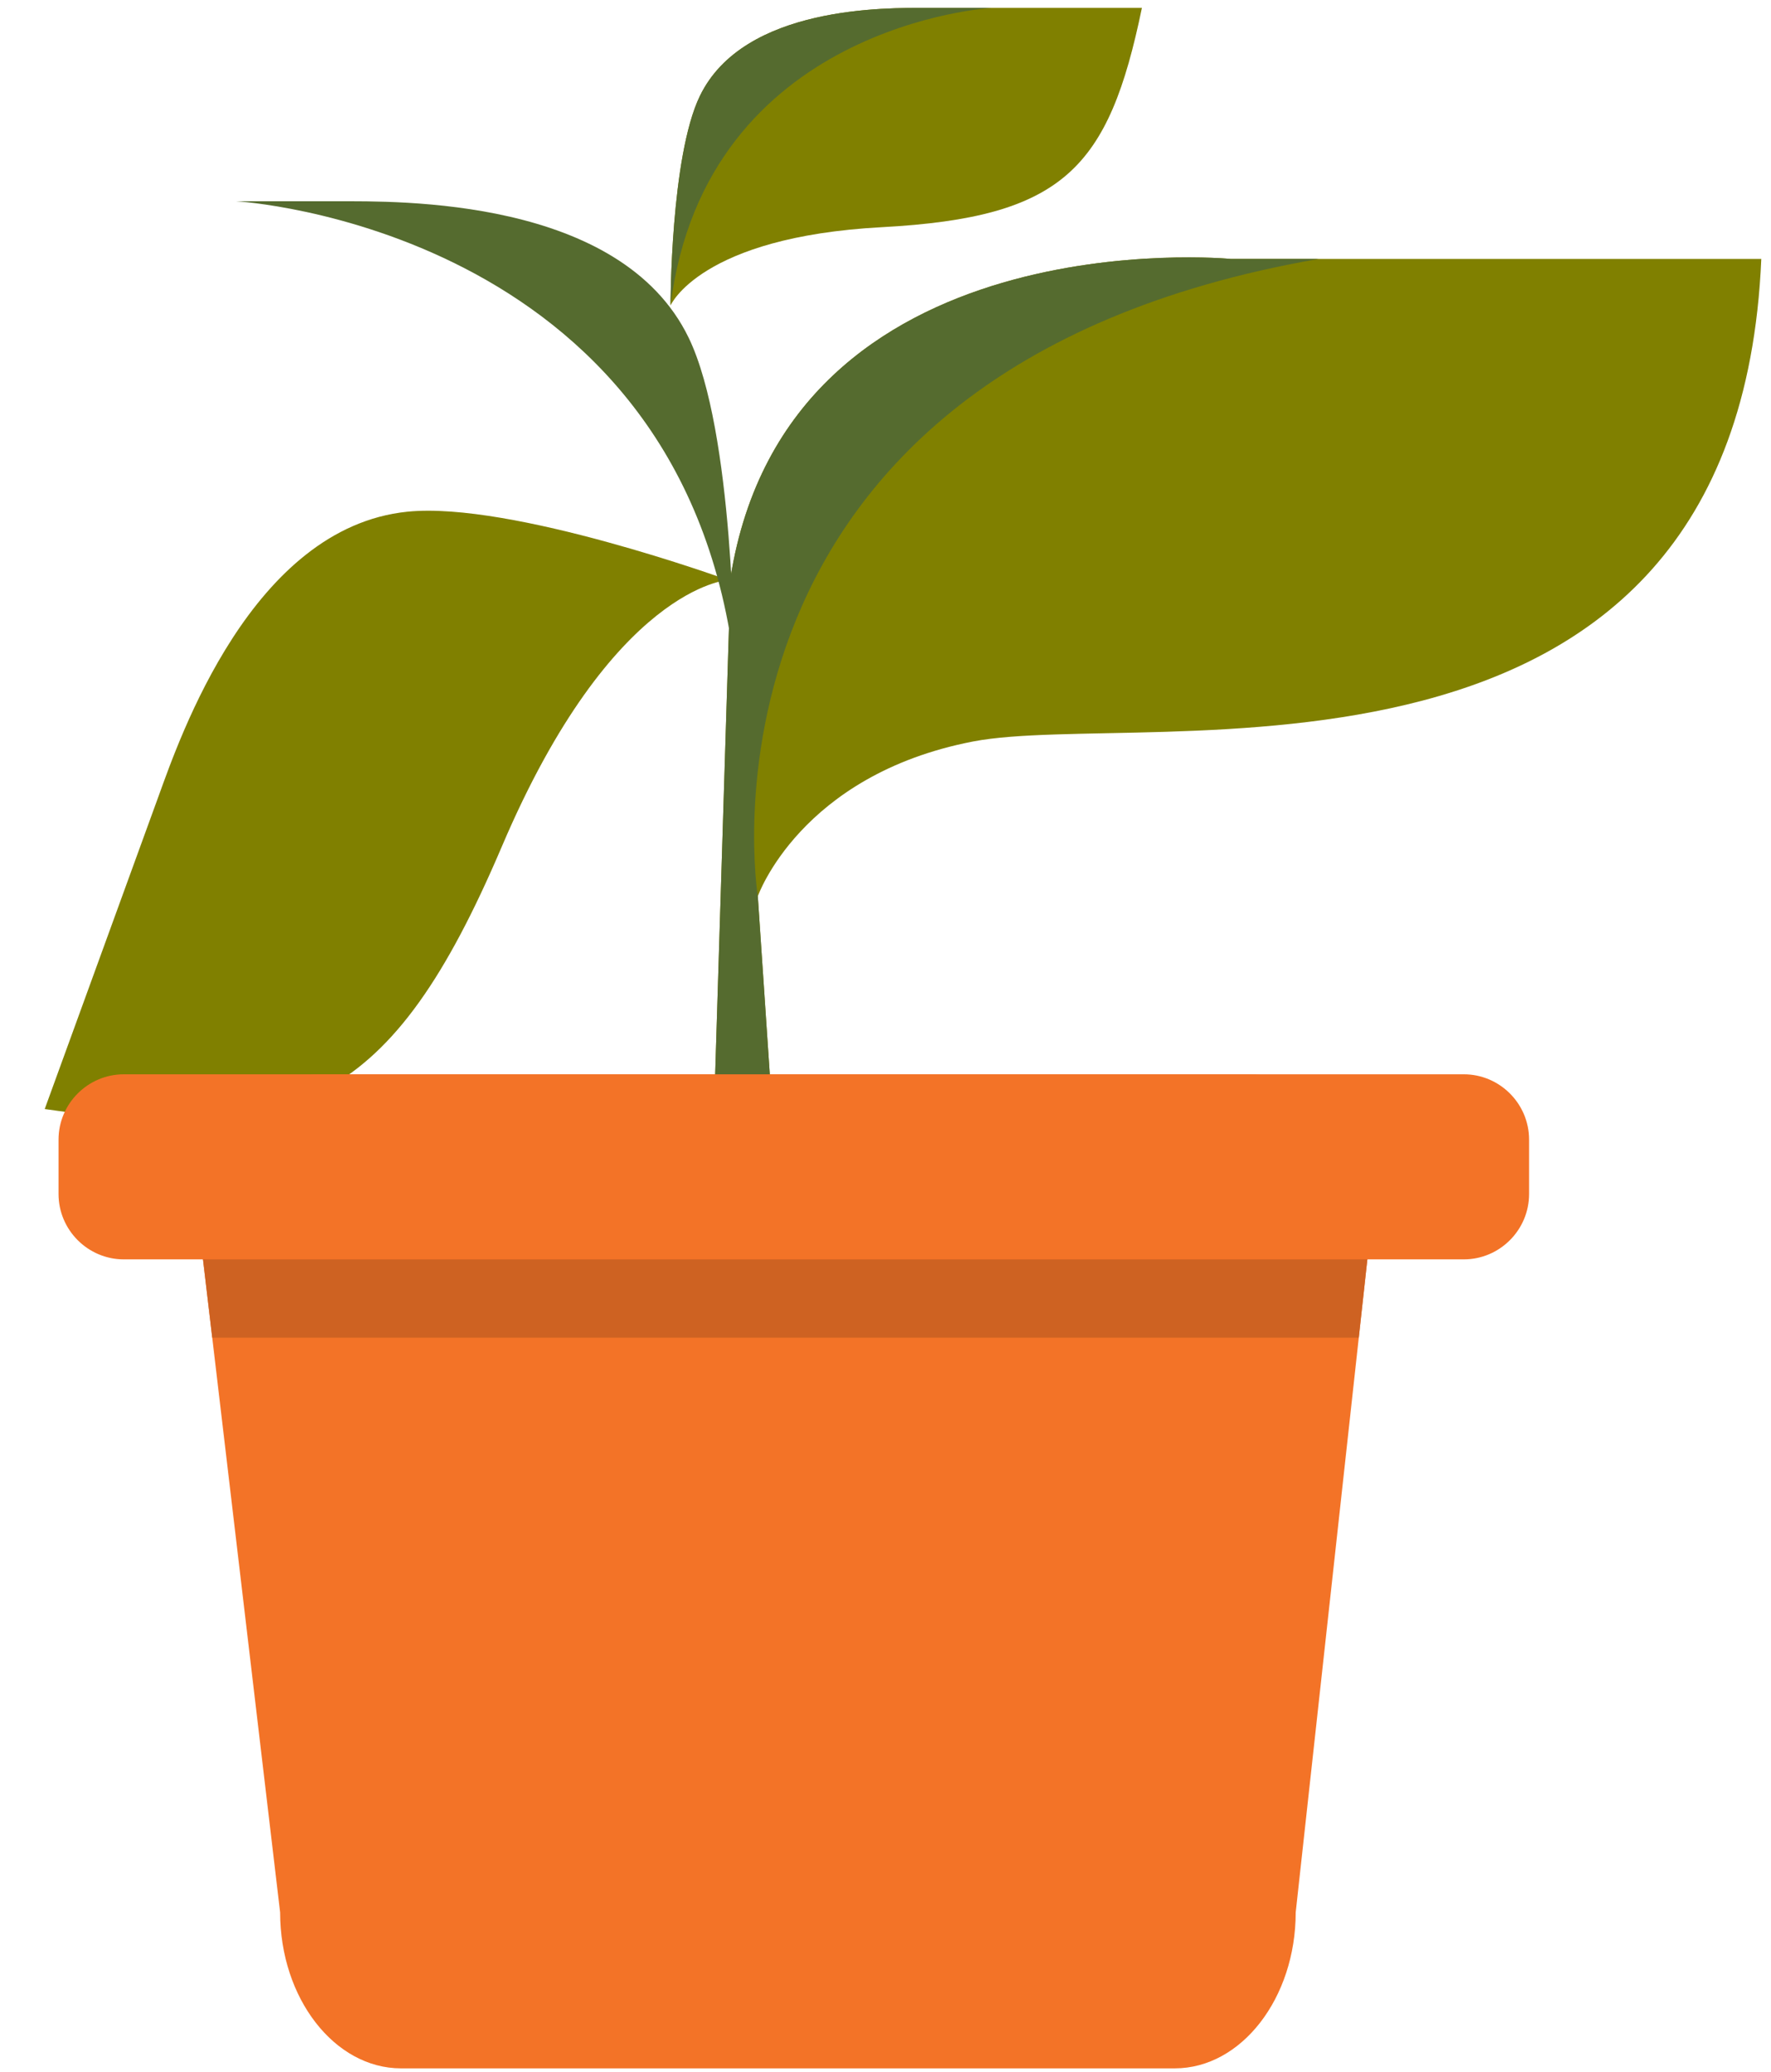 <?xml version="1.0" encoding="UTF-8"?>
<svg width="171px" height="200px" viewBox="0 0 171 200" version="1.1" xmlns="http://www.w3.org/2000/svg" xmlns:xlink="http://www.w3.org/1999/xlink">
    <!-- Generator: Sketch 47.1 (45422) - http://www.bohemiancoding.com/sketch -->
    <title>Plant</title>
    <desc>Created with Sketch.</desc>
    <defs></defs>
    <g id="Plant-UI" stroke="none" stroke-width="1" fill="none" fill-rule="evenodd">
        <g transform="translate(-262, -478)" id="Group-9">
            <g transform="translate(63, 164)">
                <g id="Group-4" transform="translate(0, 84)">
                    <g id="Group-3" transform="translate(120.6, 130.5)">
                        <g id="Plant" transform="translate(78.3, 99.9)">
                            <path d="M0.442,19.027 C0.442,19.027 26.788,19.028 32.643,19.027 C38.497,19.026 60.02,18.62 66.599,32.21 C70.99,41.28 70.99,63.556 70.99,63.556 C70.99,63.556 66.599,53.302 39.375,51.838 C12.152,50.373 5.419,43.049 0.442,19.027 Z" id="Stroke-5" fill="olive" transform="rotate(-70 65 60)"></path>
                            <path d="M110.358,0.361 C110.358,0.361 93.361,0.362 89.583,0.361 C85.806,0.361 71.92,0.099 67.676,8.867 C64.843,14.718 64.843,29.09 64.843,29.09 C64.843,29.09 67.676,22.474 85.24,21.53 C102.804,20.584 107.148,15.86 110.358,0.361 Z" id="Stroke-9" fill="olive"></path>
                            <path d="M73.27,86.114 C73.27,86.114 77.368,74.395 94.053,71.173 C110.739,67.95 167.822,79.375 170.163,24.593 L118.936,24.593 C118.936,24.593 76.197,20.492 70.635,55.354 L68.878,112.187 L75.026,112.187 L73.27,86.114 Z" id="Stroke-11" fill="olive"></path>
                            <path d="M32.642,19.027 C30.859,19.027 27.171,19.027 22.91,19.027 C22.938,19.03 65.723,21.458 70.99,63.556 C70.99,63.556 70.99,41.28 66.599,32.21 C60.02,18.621 38.498,19.026 32.642,19.027 Z" id="Stroke-3" fill="darkolivegreen"></path>
                            <path d="M113.536,199.25 L38.818,199.25 C32.399,199.25 27.148,192.477 27.148,184.198 L19.367,118.348 C19.367,110.07 24.619,103.298 31.038,103.298 L120.766,103.298 C127.185,103.298 132.436,110.07 132.436,118.348 L125.207,184.198 C125.207,192.477 119.955,199.25 113.536,199.25 Z" id="Stroke-19" fill="#F37327"></path>
                            <path d="M118.936,24.593 C118.936,24.593 76.197,20.492 70.635,55.354 L68.879,112.186 L75.026,112.186 L73.27,86.114 C73.27,86.114 65.073,35.433 127.425,24.593 L118.936,24.593 Z" id="Stroke-1" fill="darkolivegreen"></path>
                            <path d="M20.593,128.719 L19.367,118.348 C19.367,112.715 21.799,107.779 25.376,105.2 L126.428,105.2 C130.004,107.779 132.436,112.715 132.436,118.348 L131.298,128.719 L20.593,128.719 Z" id="Combined-Shape" fill="#CE6222"></path>
                            <path d="M141.441,121.161 L12.052,121.161 C8.587,121.161 5.752,118.323 5.752,114.856 L5.752,109.602 C5.752,106.134 8.587,103.298 12.052,103.298 L141.441,103.298 C144.906,103.298 147.741,106.134 147.741,109.602 L147.741,114.856 C147.741,118.323 144.906,121.161 141.441,121.161 Z" id="Stroke-21" fill="#F37327"></path>
                            <path d="M89.584,0.361 C90.734,0.361 93.113,0.361 95.863,0.361 C95.845,0.363 68.241,1.929 64.843,29.09 C64.843,29.09 64.843,14.718 67.675,8.867 C71.921,0.099 85.807,0.361 89.584,0.361 Z" id="Stroke-7" fill="darkolivegreen"></path>
                        </g>
                    </g>
                </g>
            </g>
        </g>
    </g>
</svg>
